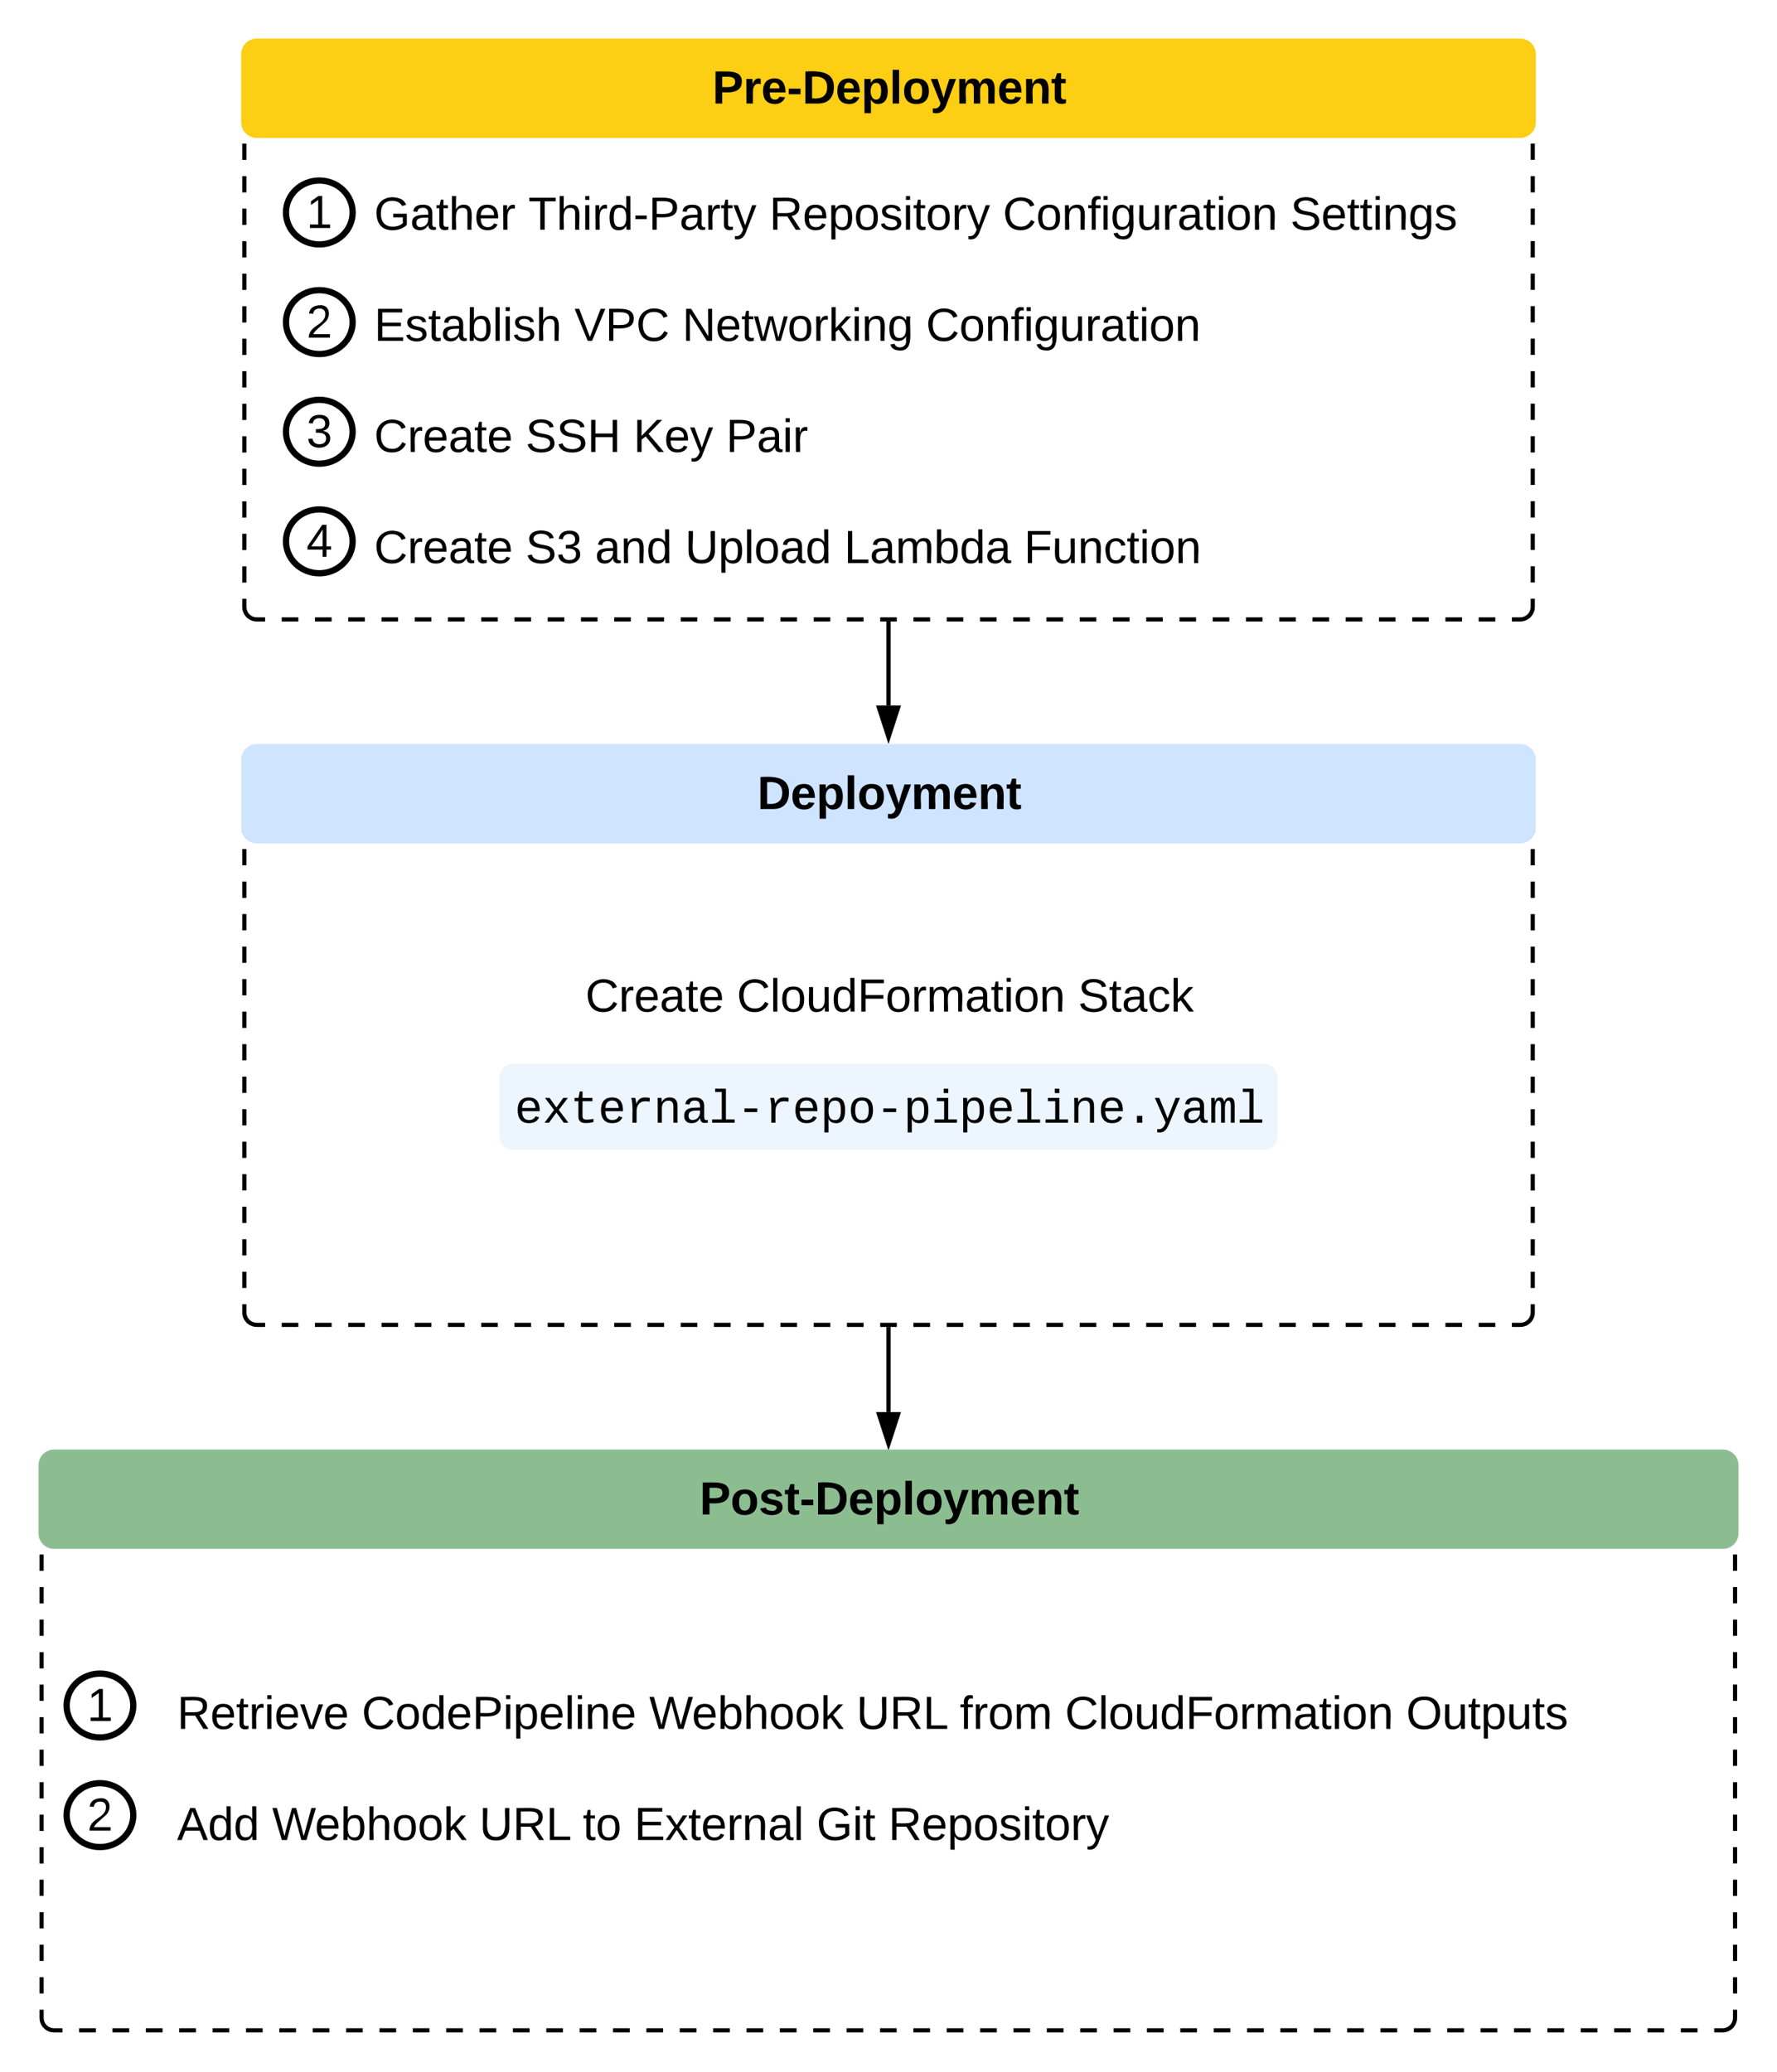 <svg xmlns="http://www.w3.org/2000/svg" xmlns:xlink="http://www.w3.org/1999/xlink" xmlns:lucid="lucid" width="853.33" height="994.67"><g transform="translate(-229.333 -70.667)" lucid:page-tab-id="n0DnsllIAq4K"><path d="M0 0h1760v1360H0z" fill="#fff"/><path d="M249.33 774a6 6 0 0 1 6-6h801.34a6 6 0 0 1 6 6v265.33a6 6 0 0 1-6 6H255.33a6 6 0 0 1-6-6z" fill-opacity="0"/><path d="M267.35 768h8.02m8 0h8.02m8 0h8.02m8 0h8.03m8 0h8.02m8.02 0h8m8 0h8.03m8 0h8.02m8.02 0h8m8.02 0h8m8.02 0h8m8.03 0h8m8.02 0h8.02m8 0h8m8.03 0h8m8.02 0h8.02m8 0h8.02m8 0h8.02m8 0h8.03m8 0h8.02m8.02 0h8m8 0h8.03m8 0h8.02m8.02 0h8m8.02 0h8m8.02 0h8m8.03 0h8m8.02 0h8.02m8 0h8m8.03 0h8m8.02 0h8.02m8 0h8.02m8 0h8.02m8 0h8.03m8 0h8.02m8.02 0h8m8 0h8.03m8 0h8.02m8.02 0h8m8.02 0h8m8.02 0h8m8.03 0h8m8.02 0h8.02m8 0h8m8.03 0h8m8.02 0h8.02m8 0h8.02m8 0h8.02m8 0h8.03m8 0h4.02l.93.07.92.22.87.35.8.5.7.6.62.72.5.8.35.88.22.9.07.95v3.9m0 7.8v7.8m0 7.8v7.82m0 7.8v7.8m0 7.8v7.8m0 7.82v7.8m0 7.8v7.8m0 7.8v7.82m0 7.8v7.8m0 7.8v7.8m0 7.82v7.8m0 7.8v7.8m0 7.8v7.82m0 7.8v7.8m0 7.8v7.8m0 7.82v7.8m0 7.8v7.8m0 7.8v3.9l-.08.95-.23.92-.36.86-.48.8-.6.72-.73.6-.8.5-.88.36-.9.22-.95.07h-4m-8.02 0h-8.02m-8 0h-8.02m-8 0h-8.02m-8 0h-8.03m-8 0h-8.02m-8.02 0h-8m-8 0h-8.03m-8 0h-8.02m-8.02 0h-8m-8.02 0h-8m-8.02 0h-8m-8.03 0h-8m-8.02 0h-8.02m-8 0h-8m-8.03 0h-8m-8.02 0h-8.02m-8 0h-8.02m-8 0h-8.02m-8 0h-8.03m-8 0h-8.02m-8.02 0h-8m-8 0h-8.03m-8 0h-8.02m-8.02 0h-8m-8.02 0h-8m-8.02 0h-8m-8.03 0h-8m-8.02 0h-8.02m-8 0h-8m-8.03 0h-8m-8.02 0h-8.02m-8 0h-8.02m-8 0h-8.02m-8 0h-8.03m-8 0h-8.02m-8.02 0h-8m-8 0h-8.03m-8 0h-8.02m-8.02 0h-8m-8.02 0h-8m-8.02 0h-8m-8.03 0h-8m-8.02 0h-8.02m-8 0h-8m-8.03 0h-8m-8.02 0h-8.02m-8 0h-8.02m-8 0h-8.02m-8 0h-8.03m-8 0h-4.02l-.94-.07-.92-.22-.87-.36-.8-.5-.7-.6-.62-.72-.5-.8-.35-.87-.22-.93-.07-.94v-3.9m0-7.8v-7.8m0-7.8v-7.8m0-7.82v-7.8m0-7.8V973m0-7.8v-7.8m0-7.8v-7.82m0-7.8v-7.8m0-7.8v-7.8m0-7.82v-7.8m0-7.8v-7.8m0-7.8v-7.8m0-7.82v-7.8m0-7.8v-7.8m0-7.8v-7.82m0-7.8v-7.8m0-7.8v-7.8m0-7.82V774l.08-.94.23-.9.36-.88.48-.8.6-.72.73-.6.8-.5.88-.37.92-.23.93-.07h4" stroke="#000" stroke-width="2" fill="none"/><path d="M469.33 587.33a6 6 0 0 1 6-6h361.34a6 6 0 0 1 6 6v29.34a6 6 0 0 1-6 6H475.33a6 6 0 0 1-6-6z" stroke="#000" stroke-opacity="0" stroke-width="3" fill="#edf5ff"/><path d="M346.67 435.33a6 6 0 0 1 6-6h606.66a6 6 0 0 1 6 6v265.34a6 6 0 0 1-6 6H352.67a6 6 0 0 1-6-6z" fill-opacity="0"/><path d="M364.64 429.33h7.98m8 0h7.97m7.97 0h7.98m8 0h7.97m7.98 0h7.98m7.98 0h8m7.97 0h7.98m8 0h7.98m7.98 0h7.98m8 0h7.97m8 0h7.97m7.98 0h8m7.97 0h7.98m7.98 0h8m7.97 0h7.98m7.98 0h8m7.98 0h7.98m7.98 0h8m7.97 0h8m7.97 0h8m7.97 0h7.98m7.98 0h8m7.97 0h7.98m7.98 0h8m7.97 0h7.98m7.98 0h8m7.97 0h7.98m8 0h7.97m8 0h7.97m7.98 0h8m7.97 0h7.97m7.98 0h8m7.97 0h7.98m7.98 0h8m7.97 0h7.98m7.98 0h8m7.98 0h7.98m7.98 0h4l.93.08.92.23.86.36.8.48.72.6.6.73.5.8.36.88.22.9.07.95v3.9m0 7.8v7.8m0 7.82v7.8m0 7.8v7.8m0 7.8v7.82m0 7.8v7.8m0 7.8v7.8m0 7.82v7.8m0 7.8v7.8m0 7.8v7.8m0 7.8v7.8m0 7.82v7.8m0 7.8v7.8m0 7.8v7.82m0 7.8v7.8m0 7.8v7.8m0 7.82v7.8m0 7.8v3.9l-.07.95-.22.92-.36.87-.5.8-.6.7-.72.62-.8.5-.87.35-.93.22-.94.07h-4m-7.97 0h-7.98m-8 0h-7.97m-7.97 0h-7.98m-8 0h-7.97m-7.98 0h-7.98m-8 0h-7.97m-7.98 0h-7.98m-8 0h-7.98m-7.98 0h-7.98m-8 0h-7.97m-8 0h-7.97m-7.98 0h-8m-7.97 0h-7.98m-7.98 0h-8m-7.97 0h-7.98m-7.98 0h-8m-7.98 0h-7.98m-7.98 0h-8m-7.97 0h-8m-7.97 0h-8m-7.97 0h-7.98m-7.98 0h-8m-7.97 0h-7.98m-7.98 0h-8m-7.97 0h-7.98m-7.98 0h-8m-7.97 0h-7.98m-8 0h-7.97m-8 0h-7.97m-7.98 0h-8m-7.97 0h-7.97m-7.98 0h-8m-7.97 0h-7.98m-7.98 0h-7.98m-8 0h-7.97m-7.98 0h-8m-7.98 0h-7.98m-7.98 0h-4l-.93-.08-.92-.23-.86-.36-.8-.48-.72-.6-.6-.73-.5-.8-.36-.88-.22-.9-.07-.95v-3.9m0-7.8v-7.8m0-7.82v-7.8m0-7.8v-7.8m0-7.8v-7.82m0-7.8v-7.8m0-7.8v-7.8m0-7.82v-7.8m0-7.8v-7.8m0-7.8v-7.8m0-7.8v-7.8m0-7.82v-7.8m0-7.8v-7.8m0-7.8v-7.82m0-7.8v-7.8m0-7.8v-7.8m0-7.82v-7.8m0-7.8v-3.9l.07-.94.22-.92.36-.87.5-.8.6-.7.72-.62.8-.5.87-.35.93-.22.94-.07h4" stroke="#000" stroke-width="2" fill="none"/><path d="M382 502a6 6 0 0 1 6-6h536a6 6 0 0 1 6 6v148a6 6 0 0 1-6 6H388a6 6 0 0 1-6-6z" stroke="#000" stroke-opacity="0" stroke-width="3" fill="#fff" fill-opacity="0"/><use xlink:href="#a" transform="matrix(1,0,0,1,387,501) translate(123.451 55.278)"/><use xlink:href="#b" transform="matrix(1,0,0,1,387,501) translate(196.167 55.278)"/><use xlink:href="#c" transform="matrix(1,0,0,1,387,501) translate(359.994 55.278)"/><use xlink:href="#d" transform="matrix(1,0,0,1,387,501) translate(269.5 81.944)"/><use xlink:href="#e" transform="matrix(1,0,0,1,387,501) translate(89.471 108.607)"/><path d="M346.67 96.67a6 6 0 0 1 6-6h606.66a6 6 0 0 1 6 6V362a6 6 0 0 1-6 6H352.67a6 6 0 0 1-6-6z" fill-opacity="0"/><path d="M364.64 90.67h7.98m8 0h7.97m7.97 0h7.98m8 0h7.97m7.98 0h7.98m7.98 0h8m7.97 0h7.98m8 0h7.98m7.98 0h7.98m8 0h7.97m8 0h7.97m7.98 0h8m7.97 0h7.98m7.98 0h8m7.97 0h7.98m7.98 0h8m7.98 0h7.98m7.98 0h8m7.97 0h8m7.97 0h8m7.97 0h7.98m7.98 0h8m7.97 0h7.98m7.98 0h8m7.97 0h7.98m7.98 0h8m7.97 0h7.98m8 0h7.97m8 0h7.97m7.98 0h8m7.97 0h7.97m7.98 0h8m7.97 0h7.98m7.98 0h8m7.97 0h7.98m7.98 0h8m7.98 0h7.98m7.98 0h4l.93.07.92.22.86.36.8.5.72.6.6.72.5.8.36.87.22.93.07.94v3.9m0 7.8v7.8m0 7.8v7.8m0 7.82v7.8m0 7.8v7.8m0 7.8v7.8m0 7.8v7.82m0 7.8v7.8m0 7.8v7.8m0 7.82v7.8m0 7.8v7.8m0 7.8v7.8m0 7.82v7.8m0 7.8v7.8m0 7.8v7.82m0 7.8v7.8m0 7.8v7.8m0 7.82v3.9l-.07.94-.22.9-.36.88-.5.8-.6.72-.72.6-.8.5-.87.37-.93.23-.94.07h-4m-7.97 0h-7.98m-8 0h-7.97m-7.97 0h-7.98m-8 0h-7.97m-7.98 0h-7.98m-8 0h-7.97m-7.98 0h-7.98m-8 0h-7.98m-7.98 0h-7.98m-8 0h-7.97m-8 0h-7.97m-7.98 0h-8m-7.97 0h-7.98m-7.98 0h-8m-7.97 0h-7.98m-7.98 0h-8m-7.98 0h-7.98m-7.98 0h-8m-7.97 0h-8m-7.97 0h-8m-7.97 0h-7.98m-7.98 0h-8m-7.97 0h-7.98m-7.98 0h-8m-7.97 0h-7.98m-7.98 0h-8m-7.97 0h-7.98m-8 0h-7.97m-8 0h-7.97m-7.98 0h-8m-7.97 0h-7.97m-7.98 0h-8m-7.97 0h-7.98m-7.98 0h-7.98m-8 0h-7.97m-7.98 0h-8m-7.98 0h-7.98m-7.98 0h-4l-.93-.07-.92-.22-.86-.35-.8-.5-.72-.6-.6-.72-.5-.8-.36-.88-.22-.9-.07-.95v-3.9m0-7.8v-7.8m0-7.8v-7.82m0-7.8v-7.8m0-7.8v-7.8m0-7.82v-7.8m0-7.8v-7.8m0-7.8v-7.82m0-7.8v-7.8m0-7.8v-7.8m0-7.82v-7.8m0-7.8v-7.8m0-7.8v-7.82m0-7.8v-7.8m0-7.8v-7.8m0-7.82v-7.8m0-7.8v-7.8m0-7.8v-3.9l.07-.95.22-.92.36-.86.5-.8.6-.72.72-.6.8-.5.87-.36.93-.22.94-.07h4" stroke="#000" stroke-width="2" fill="none"/><path d="M404 158.33a6 6 0 0 1 6-6h536a6 6 0 0 1 6 6V343a6 6 0 0 1-6 6H410a6 6 0 0 1-6-6z" stroke="#000" stroke-opacity="0" stroke-width="3" fill="#fff" fill-opacity="0"/><use xlink:href="#f" transform="matrix(1,0,0,1,409,157.333) translate(0 23.622)"/><use xlink:href="#g" transform="matrix(1,0,0,1,409,157.333) translate(74.012 23.622)"/><use xlink:href="#h" transform="matrix(1,0,0,1,409,157.333) translate(189.753 23.622)"/><use xlink:href="#i" transform="matrix(1,0,0,1,409,157.333) translate(301.914 23.622)"/><use xlink:href="#j" transform="matrix(1,0,0,1,409,157.333) translate(439.938 23.622)"/><use xlink:href="#k" transform="matrix(1,0,0,1,409,157.333) translate(0 50.288)"/><use xlink:href="#l" transform="matrix(1,0,0,1,409,157.333) translate(0 76.955)"/><use xlink:href="#m" transform="matrix(1,0,0,1,409,157.333) translate(96.173 76.955)"/><use xlink:href="#n" transform="matrix(1,0,0,1,409,157.333) translate(147.963 76.955)"/><use xlink:href="#o" transform="matrix(1,0,0,1,409,157.333) translate(265 76.955)"/><use xlink:href="#k" transform="matrix(1,0,0,1,409,157.333) translate(0 103.622)"/><use xlink:href="#a" transform="matrix(1,0,0,1,409,157.333) translate(0 130.288)"/><use xlink:href="#p" transform="matrix(1,0,0,1,409,157.333) translate(72.716 130.288)"/><use xlink:href="#q" transform="matrix(1,0,0,1,409,157.333) translate(124.506 130.288)"/><use xlink:href="#r" transform="matrix(1,0,0,1,409,157.333) translate(168.951 130.288)"/><use xlink:href="#k" transform="matrix(1,0,0,1,409,157.333) translate(0 156.955)"/><use xlink:href="#a" transform="matrix(1,0,0,1,409,157.333) translate(0 183.622)"/><use xlink:href="#s" transform="matrix(1,0,0,1,409,157.333) translate(72.716 183.622)"/><use xlink:href="#t" transform="matrix(1,0,0,1,409,157.333) translate(106.049 183.622)"/><use xlink:href="#u" transform="matrix(1,0,0,1,409,157.333) translate(149.259 183.622)"/><use xlink:href="#v" transform="matrix(1,0,0,1,409,157.333) translate(225.679 183.622)"/><use xlink:href="#w" transform="matrix(1,0,0,1,409,157.333) translate(312.037 183.622)"/><path d="M346.67 96.67a6 6 0 0 1 6-6h606.66a6 6 0 0 1 6 6v32.7a6 6 0 0 1-6 6H352.67a6 6 0 0 1-6-6z" stroke="#fcce14" stroke-width="3" fill="#fcce14"/><path d="M488.94 96.02h334.12v34H488.94z" fill="#fff" fill-opacity="0"/><use xlink:href="#x" transform="matrix(1,0,0,1,493.938,101.022) translate(77.5 19.34)"/><path d="M398.67 172.67c0 8.47-7.17 15.33-16 15.33-8.84 0-16-6.87-16-15.33 0-8.47 7.16-15.34 16-15.34 8.83 0 16 6.87 16 15.34z" stroke="#000" stroke-width="3" fill="#fff"/><use xlink:href="#y" transform="matrix(1,0,0,1,371.667,162.333) translate(4.827 17.778)"/><path d="M398.67 225.3c0 8.46-7.17 15.32-16 15.32-8.84 0-16-6.86-16-15.33 0-8.48 7.16-15.34 16-15.34 8.83 0 16 6.86 16 15.33z" stroke="#000" stroke-width="3" fill="#fff"/><g><use xlink:href="#z" transform="matrix(1,0,0,1,371.667,214.956) translate(4.827 17.778)"/></g><path d="M398.67 277.9c0 8.48-7.17 15.35-16 15.35-8.84 0-16-6.87-16-15.34 0-8.46 7.16-15.32 16-15.32 8.83 0 16 6.86 16 15.33z" stroke="#000" stroke-width="3" fill="#fff"/><g><use xlink:href="#A" transform="matrix(1,0,0,1,371.667,267.578) translate(4.827 17.778)"/></g><path d="M398.67 330.53c0 8.47-7.17 15.34-16 15.34-8.84 0-16-6.87-16-15.34 0-8.46 7.16-15.33 16-15.33 8.83 0 16 6.87 16 15.33z" stroke="#000" stroke-width="3" fill="#fff"/><g><use xlink:href="#B" transform="matrix(1,0,0,1,371.667,320.2) translate(4.827 17.778)"/></g><path d="M656 370v39.32" stroke="#000" stroke-width="2" fill="none"/><path d="M657 370.03h-2V369h2z" stroke="#000" stroke-width=".05"/><path d="M656 424.6l-4.63-14.27h9.26z" stroke="#000" stroke-width="2"/><path d="M346.67 435.33a6 6 0 0 1 6-6h606.66a6 6 0 0 1 6 6v32.7a6 6 0 0 1-6 6H352.67a6 6 0 0 1-6-6z" stroke="#cfe4ff" stroke-width="3" fill="#cfe4ff"/><path d="M488.94 434.7h334.12v34H488.94z" fill="#fff" fill-opacity="0"/><g><use xlink:href="#C" transform="matrix(1,0,0,1,493.938,439.689) translate(99.074 19.34)"/></g><path d="M656 708.67v39.83" stroke="#000" stroke-width="2" fill="none"/><path d="M657 708.7h-2v-1.03h2z" stroke="#000" stroke-width=".05"/><path d="M656 763.76l-4.63-14.26h9.26z" stroke="#000" stroke-width="2"/><path d="M249.33 774a6 6 0 0 1 6-6h801.34a6 6 0 0 1 6 6v32.7a6 6 0 0 1-6 6H255.33a6 6 0 0 1-6-6z" stroke="#8cbd91" stroke-width="3" fill="#8cbd91"/><path d="M488.94 773.36h334.12v34H488.94z" fill="#fff" fill-opacity="0"/><g><use xlink:href="#D" transform="matrix(1,0,0,1,493.938,778.355) translate(71.389 19.34)"/></g><path d="M309.33 851.02a6 6 0 0 1 6-6h713.34a6 6 0 0 1 6 6v148a6 6 0 0 1-6 6H315.33a6 6 0 0 1-6-6z" stroke="#000" stroke-opacity="0" stroke-width="3" fill="#fff" fill-opacity="0"/><g><use xlink:href="#E" transform="matrix(1,0,0,1,314.333,850.022) translate(0 50.59)"/><use xlink:href="#F" transform="matrix(1,0,0,1,314.333,850.022) translate(88.704 50.59)"/><use xlink:href="#G" transform="matrix(1,0,0,1,314.333,850.022) translate(226.728 50.59)"/><use xlink:href="#H" transform="matrix(1,0,0,1,314.333,850.022) translate(326.235 50.59)"/><use xlink:href="#I" transform="matrix(1,0,0,1,314.333,850.022) translate(375.926 50.59)"/><use xlink:href="#b" transform="matrix(1,0,0,1,314.333,850.022) translate(426.42 50.59)"/><use xlink:href="#J" transform="matrix(1,0,0,1,314.333,850.022) translate(590.247 50.59)"/><use xlink:href="#k" transform="matrix(1,0,0,1,314.333,850.022) translate(0 77.257)"/><use xlink:href="#K" transform="matrix(1,0,0,1,314.333,850.022) translate(0 103.924)"/><use xlink:href="#G" transform="matrix(1,0,0,1,314.333,850.022) translate(45.679 103.924)"/><use xlink:href="#H" transform="matrix(1,0,0,1,314.333,850.022) translate(145.185 103.924)"/><use xlink:href="#L" transform="matrix(1,0,0,1,314.333,850.022) translate(194.877 103.924)"/><use xlink:href="#M" transform="matrix(1,0,0,1,314.333,850.022) translate(219.568 103.924)"/><use xlink:href="#N" transform="matrix(1,0,0,1,314.333,850.022) translate(307.099 103.924)"/><use xlink:href="#O" transform="matrix(1,0,0,1,314.333,850.022) translate(341.605 103.924)"/></g><path d="M293.33 889.38c0 8.47-7.16 15.33-16 15.33-8.83 0-16-6.85-16-15.32s7.17-15.34 16-15.34c8.84 0 16 6.87 16 15.34z" stroke="#000" stroke-width="3" fill="#fff"/><g><use xlink:href="#y" transform="matrix(1,0,0,1,266.333,879.044) translate(4.827 17.778)"/></g><path d="M293.33 942c0 8.47-7.16 15.33-16 15.33-8.83 0-16-6.86-16-15.33 0-8.47 7.17-15.33 16-15.33 8.84 0 16 6.86 16 15.33z" stroke="#000" stroke-width="3" fill="#fff"/><g><use xlink:href="#z" transform="matrix(1,0,0,1,266.333,931.667) translate(4.827 17.778)"/></g><defs><path d="M212-179c-10-28-35-45-73-45-59 0-87 40-87 99 0 60 29 101 89 101 43 0 62-24 78-52l27 14C228-24 195 4 139 4 59 4 22-46 18-125c-6-104 99-153 187-111 19 9 31 26 39 46" id="P"/><path d="M114-163C36-179 61-72 57 0H25l-1-190h30c1 12-1 29 2 39 6-27 23-49 58-41v29" id="Q"/><path d="M100-194c63 0 86 42 84 106H49c0 40 14 67 53 68 26 1 43-12 49-29l28 8c-11 28-37 45-77 45C44 4 14-33 15-96c1-61 26-98 85-98zm52 81c6-60-76-77-97-28-3 7-6 17-6 28h103" id="R"/><path d="M141-36C126-15 110 5 73 4 37 3 15-17 15-53c-1-64 63-63 125-63 3-35-9-54-41-54-24 1-41 7-42 31l-33-3c5-37 33-52 76-52 45 0 72 20 72 64v82c-1 20 7 32 28 27v20c-31 9-61-2-59-35zM48-53c0 20 12 33 32 33 41-3 63-29 60-74-43 2-92-5-92 41" id="S"/><path d="M59-47c-2 24 18 29 38 22v24C64 9 27 4 27-40v-127H5v-23h24l9-43h21v43h35v23H59v120" id="T"/><g id="a"><use transform="matrix(0.062,0,0,0.062,0,0)" xlink:href="#P"/><use transform="matrix(0.062,0,0,0.062,15.988,0)" xlink:href="#Q"/><use transform="matrix(0.062,0,0,0.062,23.333,0)" xlink:href="#R"/><use transform="matrix(0.062,0,0,0.062,35.679,0)" xlink:href="#S"/><use transform="matrix(0.062,0,0,0.062,48.025,0)" xlink:href="#T"/><use transform="matrix(0.062,0,0,0.062,54.198,0)" xlink:href="#R"/></g><path d="M24 0v-261h32V0H24" id="U"/><path d="M100-194c62-1 85 37 85 99 1 63-27 99-86 99S16-35 15-95c0-66 28-99 85-99zM99-20c44 1 53-31 53-75 0-43-8-75-51-75s-53 32-53 75 10 74 51 75" id="V"/><path d="M84 4C-5 8 30-112 23-190h32v120c0 31 7 50 39 49 72-2 45-101 50-169h31l1 190h-30c-1-10 1-25-2-33-11 22-28 36-60 37" id="W"/><path d="M85-194c31 0 48 13 60 33l-1-100h32l1 261h-30c-2-10 0-23-3-31C134-8 116 4 85 4 32 4 16-35 15-94c0-66 23-100 70-100zm9 24c-40 0-46 34-46 75 0 40 6 74 45 74 42 0 51-32 51-76 0-42-9-74-50-73" id="X"/><path d="M63-220v92h138v28H63V0H30v-248h175v28H63" id="Y"/><path d="M210-169c-67 3-38 105-44 169h-31v-121c0-29-5-50-35-48C34-165 62-65 56 0H25l-1-190h30c1 10-1 24 2 32 10-44 99-50 107 0 11-21 27-35 58-36 85-2 47 119 55 194h-31v-121c0-29-5-49-35-48" id="Z"/><path d="M24-231v-30h32v30H24zM24 0v-190h32V0H24" id="aa"/><path d="M117-194c89-4 53 116 60 194h-32v-121c0-31-8-49-39-48C34-167 62-67 57 0H25l-1-190h30c1 10-1 24 2 32 11-22 29-35 61-36" id="ab"/><g id="b"><use transform="matrix(0.062,0,0,0.062,0,0)" xlink:href="#P"/><use transform="matrix(0.062,0,0,0.062,15.988,0)" xlink:href="#U"/><use transform="matrix(0.062,0,0,0.062,20.864,0)" xlink:href="#V"/><use transform="matrix(0.062,0,0,0.062,33.21,0)" xlink:href="#W"/><use transform="matrix(0.062,0,0,0.062,45.556,0)" xlink:href="#X"/><use transform="matrix(0.062,0,0,0.062,57.901,0)" xlink:href="#Y"/><use transform="matrix(0.062,0,0,0.062,71.42,0)" xlink:href="#V"/><use transform="matrix(0.062,0,0,0.062,83.765,0)" xlink:href="#Q"/><use transform="matrix(0.062,0,0,0.062,91.111,0)" xlink:href="#Z"/><use transform="matrix(0.062,0,0,0.062,109.568,0)" xlink:href="#S"/><use transform="matrix(0.062,0,0,0.062,121.914,0)" xlink:href="#T"/><use transform="matrix(0.062,0,0,0.062,128.086,0)" xlink:href="#aa"/><use transform="matrix(0.062,0,0,0.062,132.963,0)" xlink:href="#V"/><use transform="matrix(0.062,0,0,0.062,145.309,0)" xlink:href="#ab"/></g><path d="M185-189c-5-48-123-54-124 2 14 75 158 14 163 119 3 78-121 87-175 55-17-10-28-26-33-46l33-7c5 56 141 63 141-1 0-78-155-14-162-118-5-82 145-84 179-34 5 7 8 16 11 25" id="ac"/><path d="M96-169c-40 0-48 33-48 73s9 75 48 75c24 0 41-14 43-38l32 2c-6 37-31 61-74 61-59 0-76-41-82-99-10-93 101-131 147-64 4 7 5 14 7 22l-32 3c-4-21-16-35-41-35" id="ad"/><path d="M143 0L79-87 56-68V0H24v-261h32v163l83-92h37l-77 82L181 0h-38" id="ae"/><g id="c"><use transform="matrix(0.062,0,0,0.062,0,0)" xlink:href="#ac"/><use transform="matrix(0.062,0,0,0.062,14.815,0)" xlink:href="#T"/><use transform="matrix(0.062,0,0,0.062,20.988,0)" xlink:href="#S"/><use transform="matrix(0.062,0,0,0.062,33.333,0)" xlink:href="#ad"/><use transform="matrix(0.062,0,0,0.062,44.444,0)" xlink:href="#ae"/></g><path d="M617-1102c355 0 481 238 477 599H322c5 222 84 388 301 388 144 0 244-59 284-166l158 45C1002-72 854 20 623 20c-342 0-490-220-490-568 0-346 151-554 484-554zm291 461c-18-192-90-328-289-328-194 0-287 128-295 328h584" id="af"/><path d="M932 0L611-444 288 0H94l415-556-397-526h199l300 421 298-421h201L713-558 1133 0H932" id="ag"/><path d="M682 16c-209 0-323-80-324-285v-671H190v-142h170l58-282h120v282h432v142H538v652c2 114 60 155 182 155 106 0 209-16 297-34v137C921-4 806 16 682 16" id="ah"/><path d="M839-1102c70 0 148 7 206 17v167c-112-18-268-36-363 15-129 69-208 203-208 395V0H294c-10-367 32-789-52-1082h171c21 75 41 161 48 250h5c67-152 152-270 373-270" id="ai"/><path d="M706-1102c241 0 344 136 343 381V0H868v-695c1-168-57-273-220-268-190 6-283 138-283 336V0H185c-3-360 6-732-6-1082h170c4 54 7 126 8 185h3c63-121 164-204 346-205" id="aj"/><path d="M1000-272c3 95 12 159 101 161 21 0 41-3 59-7V-6c-44 10-86 16-139 16-141 2-191-84-197-217h-6C748-76 648 20 446 20c-207 0-318-120-318-322 0-266 194-348 454-354l236-4c12-191-40-305-222-305-140 0-220 47-232 172l-188-17c33-204 181-292 423-292 255 0 401 118 401 364v466zm-683-27c0 109 63 184 175 182 166-3 259-96 306-217 24-65 20-120 20-200-232 7-501-28-501 235" id="ak"/><path d="M736-142h380V0H134v-142h422v-1200H267v-142h469v1342" id="al"/><path d="M334-464v-160h560v160H334" id="am"/><path d="M698-1104c312 3 392 244 392 558 0 315-82 566-392 566-169 0-277-65-331-184h-5c8 188 2 394 4 589H185V-858c0-76-1-156-6-224h175c6 52 9 120 10 178h4c58-122 150-202 330-200zm-49 991c225 0 255-203 255-433 0-225-32-419-253-419-236 0-285 192-285 441 0 237 53 411 283 411" id="an"/><path d="M615-1102c343 0 484 203 482 560-1 347-147 562-488 562-336 0-475-219-479-562-4-349 156-560 485-560zm-8 989c240 0 301-180 301-429 0-245-55-427-290-427-236 0-299 181-299 427 0 243 61 429 288 429" id="ao"/><path d="M745-142h380V0H143v-142h422v-798H246v-142h499v940zM545-1292v-192h200v192H545" id="ap"/><path d="M496 0v-299h235V0H496" id="aq"/><path d="M168 279c222 39 310-114 368-290L66-1082h192c120 299 249 590 362 896 115-301 235-597 351-896h190L705 0c-65 164-130 320-275 396-67 36-177 35-262 18V279" id="ar"/><path d="M904-1102c199 0 220 177 220 381V0H956v-686c-3-114 0-215-60-264-70-33-125-4-158 71-26 56-39 140-39 252V0H531v-686c-3-114-1-215-61-264-78-41-136 24-157 84-24 69-39 159-39 259V0H105c-3-360 6-732-6-1082h149c6 50 3 123 8 175 36-100 83-195 216-195 135 0 166 79 196 196 42-105 93-196 236-196" id="as"/><g id="e"><use transform="matrix(0.011,0,0,0.011,0,0)" xlink:href="#af"/><use transform="matrix(0.011,0,0,0.011,13.336,0)" xlink:href="#ag"/><use transform="matrix(0.011,0,0,0.011,26.671,0)" xlink:href="#ah"/><use transform="matrix(0.011,0,0,0.011,40.007,0)" xlink:href="#af"/><use transform="matrix(0.011,0,0,0.011,53.342,0)" xlink:href="#ai"/><use transform="matrix(0.011,0,0,0.011,66.678,0)" xlink:href="#aj"/><use transform="matrix(0.011,0,0,0.011,80.013,0)" xlink:href="#ak"/><use transform="matrix(0.011,0,0,0.011,93.349,0)" xlink:href="#al"/><use transform="matrix(0.011,0,0,0.011,106.684,0)" xlink:href="#am"/><use transform="matrix(0.011,0,0,0.011,120.02,0)" xlink:href="#ai"/><use transform="matrix(0.011,0,0,0.011,133.355,0)" xlink:href="#af"/><use transform="matrix(0.011,0,0,0.011,146.691,0)" xlink:href="#an"/><use transform="matrix(0.011,0,0,0.011,160.026,0)" xlink:href="#ao"/><use transform="matrix(0.011,0,0,0.011,173.362,0)" xlink:href="#am"/><use transform="matrix(0.011,0,0,0.011,186.697,0)" xlink:href="#an"/><use transform="matrix(0.011,0,0,0.011,200.033,0)" xlink:href="#ap"/><use transform="matrix(0.011,0,0,0.011,213.368,0)" xlink:href="#an"/><use transform="matrix(0.011,0,0,0.011,226.704,0)" xlink:href="#af"/><use transform="matrix(0.011,0,0,0.011,240.039,0)" xlink:href="#al"/><use transform="matrix(0.011,0,0,0.011,253.375,0)" xlink:href="#ap"/><use transform="matrix(0.011,0,0,0.011,266.71,0)" xlink:href="#aj"/><use transform="matrix(0.011,0,0,0.011,280.046,0)" xlink:href="#af"/><use transform="matrix(0.011,0,0,0.011,293.381,0)" xlink:href="#aq"/><use transform="matrix(0.011,0,0,0.011,306.717,0)" xlink:href="#ar"/><use transform="matrix(0.011,0,0,0.011,320.052,0)" xlink:href="#ak"/><use transform="matrix(0.011,0,0,0.011,333.388,0)" xlink:href="#as"/><use transform="matrix(0.011,0,0,0.011,346.723,0)" xlink:href="#al"/></g><path d="M143 4C61 4 22-44 18-125c-5-107 100-154 193-111 17 8 29 25 37 43l-32 9c-13-25-37-40-76-40-61 0-88 39-88 99 0 61 29 100 91 101 35 0 62-11 79-27v-45h-74v-28h105v86C228-13 192 4 143 4" id="at"/><path d="M106-169C34-169 62-67 57 0H25v-261h32l-1 103c12-21 28-36 61-36 89 0 53 116 60 194h-32v-121c2-32-8-49-39-48" id="au"/><g id="f"><use transform="matrix(0.062,0,0,0.062,0,0)" xlink:href="#at"/><use transform="matrix(0.062,0,0,0.062,17.284,0)" xlink:href="#S"/><use transform="matrix(0.062,0,0,0.062,29.63,0)" xlink:href="#T"/><use transform="matrix(0.062,0,0,0.062,35.802,0)" xlink:href="#au"/><use transform="matrix(0.062,0,0,0.062,48.148,0)" xlink:href="#R"/><use transform="matrix(0.062,0,0,0.062,60.494,0)" xlink:href="#Q"/></g><path d="M127-220V0H93v-220H8v-28h204v28h-85" id="av"/><path d="M16-82v-28h88v28H16" id="aw"/><path d="M30-248c87 1 191-15 191 75 0 78-77 80-158 76V0H30v-248zm33 125c57 0 124 11 124-50 0-59-68-47-124-48v98" id="ax"/><path d="M179-190L93 31C79 59 56 82 12 73V49c39 6 53-20 64-50L1-190h34L92-34l54-156h33" id="ay"/><g id="g"><use transform="matrix(0.062,0,0,0.062,0,0)" xlink:href="#av"/><use transform="matrix(0.062,0,0,0.062,13.519,0)" xlink:href="#au"/><use transform="matrix(0.062,0,0,0.062,25.864,0)" xlink:href="#aa"/><use transform="matrix(0.062,0,0,0.062,30.741,0)" xlink:href="#Q"/><use transform="matrix(0.062,0,0,0.062,38.086,0)" xlink:href="#X"/><use transform="matrix(0.062,0,0,0.062,50.432,0)" xlink:href="#aw"/><use transform="matrix(0.062,0,0,0.062,57.778,0)" xlink:href="#ax"/><use transform="matrix(0.062,0,0,0.062,72.593,0)" xlink:href="#S"/><use transform="matrix(0.062,0,0,0.062,84.938,0)" xlink:href="#Q"/><use transform="matrix(0.062,0,0,0.062,92.284,0)" xlink:href="#T"/><use transform="matrix(0.062,0,0,0.062,98.457,0)" xlink:href="#ay"/></g><path d="M233-177c-1 41-23 64-60 70L243 0h-38l-65-103H63V0H30v-248c88 3 205-21 203 71zM63-129c60-2 137 13 137-47 0-61-80-42-137-45v92" id="az"/><path d="M115-194c55 1 70 41 70 98S169 2 115 4C84 4 66-9 55-30l1 105H24l-1-265h31l2 30c10-21 28-34 59-34zm-8 174c40 0 45-34 45-75s-6-73-45-74c-42 0-51 32-51 76 0 43 10 73 51 73" id="aA"/><path d="M135-143c-3-34-86-38-87 0 15 53 115 12 119 90S17 21 10-45l28-5c4 36 97 45 98 0-10-56-113-15-118-90-4-57 82-63 122-42 12 7 21 19 24 35" id="aB"/><g id="h"><use transform="matrix(0.062,0,0,0.062,0,0)" xlink:href="#az"/><use transform="matrix(0.062,0,0,0.062,15.988,0)" xlink:href="#R"/><use transform="matrix(0.062,0,0,0.062,28.333,0)" xlink:href="#aA"/><use transform="matrix(0.062,0,0,0.062,40.679,0)" xlink:href="#V"/><use transform="matrix(0.062,0,0,0.062,53.025,0)" xlink:href="#aB"/><use transform="matrix(0.062,0,0,0.062,64.136,0)" xlink:href="#aa"/><use transform="matrix(0.062,0,0,0.062,69.012,0)" xlink:href="#T"/><use transform="matrix(0.062,0,0,0.062,75.185,0)" xlink:href="#V"/><use transform="matrix(0.062,0,0,0.062,87.531,0)" xlink:href="#Q"/><use transform="matrix(0.062,0,0,0.062,94.877,0)" xlink:href="#ay"/></g><path d="M101-234c-31-9-42 10-38 44h38v23H63V0H32v-167H5v-23h27c-7-52 17-82 69-68v24" id="aC"/><path d="M177-190C167-65 218 103 67 71c-23-6-38-20-44-43l32-5c15 47 100 32 89-28v-30C133-14 115 1 83 1 29 1 15-40 15-95c0-56 16-97 71-98 29-1 48 16 59 35 1-10 0-23 2-32h30zM94-22c36 0 50-32 50-73 0-42-14-75-50-75-39 0-46 34-46 75s6 73 46 73" id="aD"/><g id="i"><use transform="matrix(0.062,0,0,0.062,0,0)" xlink:href="#P"/><use transform="matrix(0.062,0,0,0.062,15.988,0)" xlink:href="#V"/><use transform="matrix(0.062,0,0,0.062,28.333,0)" xlink:href="#ab"/><use transform="matrix(0.062,0,0,0.062,40.679,0)" xlink:href="#aC"/><use transform="matrix(0.062,0,0,0.062,46.852,0)" xlink:href="#aa"/><use transform="matrix(0.062,0,0,0.062,51.728,0)" xlink:href="#aD"/><use transform="matrix(0.062,0,0,0.062,64.074,0)" xlink:href="#W"/><use transform="matrix(0.062,0,0,0.062,76.42,0)" xlink:href="#Q"/><use transform="matrix(0.062,0,0,0.062,83.765,0)" xlink:href="#S"/><use transform="matrix(0.062,0,0,0.062,96.111,0)" xlink:href="#T"/><use transform="matrix(0.062,0,0,0.062,102.284,0)" xlink:href="#aa"/><use transform="matrix(0.062,0,0,0.062,107.16,0)" xlink:href="#V"/><use transform="matrix(0.062,0,0,0.062,119.506,0)" xlink:href="#ab"/></g><g id="j"><use transform="matrix(0.062,0,0,0.062,0,0)" xlink:href="#ac"/><use transform="matrix(0.062,0,0,0.062,14.815,0)" xlink:href="#R"/><use transform="matrix(0.062,0,0,0.062,27.16,0)" xlink:href="#T"/><use transform="matrix(0.062,0,0,0.062,33.333,0)" xlink:href="#T"/><use transform="matrix(0.062,0,0,0.062,39.506,0)" xlink:href="#aa"/><use transform="matrix(0.062,0,0,0.062,44.383,0)" xlink:href="#ab"/><use transform="matrix(0.062,0,0,0.062,56.728,0)" xlink:href="#aD"/><use transform="matrix(0.062,0,0,0.062,69.074,0)" xlink:href="#aB"/></g><path d="M30 0v-248h187v28H63v79h144v27H63v87h162V0H30" id="aE"/><path d="M115-194c53 0 69 39 70 98 0 66-23 100-70 100C84 3 66-7 56-30L54 0H23l1-261h32v101c10-23 28-34 59-34zm-8 174c40 0 45-34 45-75 0-40-5-75-45-74-42 0-51 32-51 76 0 43 10 73 51 73" id="aF"/><g id="l"><use transform="matrix(0.062,0,0,0.062,0,0)" xlink:href="#aE"/><use transform="matrix(0.062,0,0,0.062,14.815,0)" xlink:href="#aB"/><use transform="matrix(0.062,0,0,0.062,25.926,0)" xlink:href="#T"/><use transform="matrix(0.062,0,0,0.062,32.099,0)" xlink:href="#S"/><use transform="matrix(0.062,0,0,0.062,44.444,0)" xlink:href="#aF"/><use transform="matrix(0.062,0,0,0.062,56.79,0)" xlink:href="#U"/><use transform="matrix(0.062,0,0,0.062,61.667,0)" xlink:href="#aa"/><use transform="matrix(0.062,0,0,0.062,66.543,0)" xlink:href="#aB"/><use transform="matrix(0.062,0,0,0.062,77.654,0)" xlink:href="#au"/></g><path d="M137 0h-34L2-248h35l83 218 83-218h36" id="aG"/><g id="m"><use transform="matrix(0.062,0,0,0.062,0,0)" xlink:href="#aG"/><use transform="matrix(0.062,0,0,0.062,14.815,0)" xlink:href="#ax"/><use transform="matrix(0.062,0,0,0.062,29.63,0)" xlink:href="#P"/></g><path d="M190 0L58-211 59 0H30v-248h39L202-35l-2-213h31V0h-41" id="aH"/><path d="M206 0h-36l-40-164L89 0H53L-1-190h32L70-26l43-164h34l41 164 42-164h31" id="aI"/><g id="n"><use transform="matrix(0.062,0,0,0.062,0,0)" xlink:href="#aH"/><use transform="matrix(0.062,0,0,0.062,15.988,0)" xlink:href="#R"/><use transform="matrix(0.062,0,0,0.062,28.333,0)" xlink:href="#T"/><use transform="matrix(0.062,0,0,0.062,34.506,0)" xlink:href="#aI"/><use transform="matrix(0.062,0,0,0.062,50.494,0)" xlink:href="#V"/><use transform="matrix(0.062,0,0,0.062,62.84,0)" xlink:href="#Q"/><use transform="matrix(0.062,0,0,0.062,70.185,0)" xlink:href="#ae"/><use transform="matrix(0.062,0,0,0.062,81.296,0)" xlink:href="#aa"/><use transform="matrix(0.062,0,0,0.062,86.173,0)" xlink:href="#ab"/><use transform="matrix(0.062,0,0,0.062,98.519,0)" xlink:href="#aD"/></g><g id="o"><use transform="matrix(0.062,0,0,0.062,0,0)" xlink:href="#P"/><use transform="matrix(0.062,0,0,0.062,15.988,0)" xlink:href="#V"/><use transform="matrix(0.062,0,0,0.062,28.333,0)" xlink:href="#ab"/><use transform="matrix(0.062,0,0,0.062,40.679,0)" xlink:href="#aC"/><use transform="matrix(0.062,0,0,0.062,46.852,0)" xlink:href="#aa"/><use transform="matrix(0.062,0,0,0.062,51.728,0)" xlink:href="#aD"/><use transform="matrix(0.062,0,0,0.062,64.074,0)" xlink:href="#W"/><use transform="matrix(0.062,0,0,0.062,76.42,0)" xlink:href="#Q"/><use transform="matrix(0.062,0,0,0.062,83.765,0)" xlink:href="#S"/><use transform="matrix(0.062,0,0,0.062,96.111,0)" xlink:href="#T"/><use transform="matrix(0.062,0,0,0.062,102.284,0)" xlink:href="#aa"/><use transform="matrix(0.062,0,0,0.062,107.16,0)" xlink:href="#V"/><use transform="matrix(0.062,0,0,0.062,119.506,0)" xlink:href="#ab"/></g><path d="M197 0v-115H63V0H30v-248h33v105h134v-105h34V0h-34" id="aJ"/><g id="p"><use transform="matrix(0.062,0,0,0.062,0,0)" xlink:href="#ac"/><use transform="matrix(0.062,0,0,0.062,14.815,0)" xlink:href="#ac"/><use transform="matrix(0.062,0,0,0.062,29.63,0)" xlink:href="#aJ"/></g><path d="M194 0L95-120 63-95V0H30v-248h33v124l119-124h40L117-140 236 0h-42" id="aK"/><g id="q"><use transform="matrix(0.062,0,0,0.062,0,0)" xlink:href="#aK"/><use transform="matrix(0.062,0,0,0.062,14.815,0)" xlink:href="#R"/><use transform="matrix(0.062,0,0,0.062,27.16,0)" xlink:href="#ay"/></g><g id="r"><use transform="matrix(0.062,0,0,0.062,0,0)" xlink:href="#ax"/><use transform="matrix(0.062,0,0,0.062,14.815,0)" xlink:href="#S"/><use transform="matrix(0.062,0,0,0.062,27.16,0)" xlink:href="#aa"/><use transform="matrix(0.062,0,0,0.062,32.037,0)" xlink:href="#Q"/></g><path d="M126-127c33 6 58 20 58 59 0 88-139 92-164 29-3-8-5-16-6-25l32-3c6 27 21 44 54 44 32 0 52-15 52-46 0-38-36-46-79-43v-28c39 1 72-4 72-42 0-27-17-43-46-43-28 0-47 15-49 41l-32-3c6-42 35-63 81-64 48-1 79 21 79 65 0 36-21 52-52 59" id="aL"/><g id="s"><use transform="matrix(0.062,0,0,0.062,0,0)" xlink:href="#ac"/><use transform="matrix(0.062,0,0,0.062,14.815,0)" xlink:href="#aL"/></g><g id="t"><use transform="matrix(0.062,0,0,0.062,0,0)" xlink:href="#S"/><use transform="matrix(0.062,0,0,0.062,12.346,0)" xlink:href="#ab"/><use transform="matrix(0.062,0,0,0.062,24.691,0)" xlink:href="#X"/></g><path d="M232-93c-1 65-40 97-104 97C67 4 28-28 28-90v-158h33c8 89-33 224 67 224 102 0 64-133 71-224h33v155" id="aM"/><g id="u"><use transform="matrix(0.062,0,0,0.062,0,0)" xlink:href="#aM"/><use transform="matrix(0.062,0,0,0.062,15.988,0)" xlink:href="#aA"/><use transform="matrix(0.062,0,0,0.062,28.333,0)" xlink:href="#U"/><use transform="matrix(0.062,0,0,0.062,33.21,0)" xlink:href="#V"/><use transform="matrix(0.062,0,0,0.062,45.556,0)" xlink:href="#S"/><use transform="matrix(0.062,0,0,0.062,57.901,0)" xlink:href="#X"/></g><path d="M30 0v-248h33v221h125V0H30" id="aN"/><g id="v"><use transform="matrix(0.062,0,0,0.062,0,0)" xlink:href="#aN"/><use transform="matrix(0.062,0,0,0.062,12.346,0)" xlink:href="#S"/><use transform="matrix(0.062,0,0,0.062,24.691,0)" xlink:href="#Z"/><use transform="matrix(0.062,0,0,0.062,43.148,0)" xlink:href="#aF"/><use transform="matrix(0.062,0,0,0.062,55.494,0)" xlink:href="#X"/><use transform="matrix(0.062,0,0,0.062,67.84,0)" xlink:href="#S"/></g><g id="w"><use transform="matrix(0.062,0,0,0.062,0,0)" xlink:href="#Y"/><use transform="matrix(0.062,0,0,0.062,13.519,0)" xlink:href="#W"/><use transform="matrix(0.062,0,0,0.062,25.864,0)" xlink:href="#ab"/><use transform="matrix(0.062,0,0,0.062,38.21,0)" xlink:href="#ad"/><use transform="matrix(0.062,0,0,0.062,49.321,0)" xlink:href="#T"/><use transform="matrix(0.062,0,0,0.062,55.494,0)" xlink:href="#aa"/><use transform="matrix(0.062,0,0,0.062,60.37,0)" xlink:href="#V"/><use transform="matrix(0.062,0,0,0.062,72.716,0)" xlink:href="#ab"/></g><path d="M24-248c93 1 206-16 204 79-1 75-69 88-152 82V0H24v-248zm52 121c47 0 100 7 100-41 0-47-54-39-100-39v80" id="aO"/><path d="M135-150c-39-12-60 13-60 57V0H25l-1-190h47c2 13-1 29 3 40 6-28 27-53 61-41v41" id="aP"/><path d="M185-48c-13 30-37 53-82 52C43 2 14-33 14-96s30-98 90-98c62 0 83 45 84 108H66c0 31 8 55 39 56 18 0 30-7 34-22zm-45-69c5-46-57-63-70-21-2 6-4 13-4 21h74" id="aQ"/><path d="M14-72v-43h91v43H14" id="aR"/><path d="M24-248c120-7 223 5 221 122C244-46 201 0 124 0H24v-248zM76-40c74 7 117-18 117-86 0-67-45-88-117-82v168" id="aS"/><path d="M135-194c53 0 70 44 70 98 0 56-19 98-73 100-31 1-45-17-59-34 3 33 2 69 2 105H25l-1-265h48c2 10 0 23 3 31 11-24 29-35 60-35zM114-30c33 0 39-31 40-66 0-38-9-64-40-64-56 0-55 130 0 130" id="aT"/><path d="M25 0v-261h50V0H25" id="aU"/><path d="M110-194c64 0 96 36 96 99 0 64-35 99-97 99-61 0-95-36-95-99 0-62 34-99 96-99zm-1 164c35 0 45-28 45-65 0-40-10-65-43-65-34 0-45 26-45 65 0 36 10 65 43 65" id="aV"/><path d="M123 10C108 53 80 86 19 72V37c35 8 53-11 59-39L3-190h52l48 148c12-52 28-100 44-148h51" id="aW"/><path d="M220-157c-53 9-28 100-34 157h-49v-107c1-27-5-49-29-50C55-147 81-57 75 0H25l-1-190h47c2 12-1 28 3 38 10-53 101-56 108 0 13-22 24-43 59-42 82 1 51 116 57 194h-49v-107c-1-25-5-48-29-50" id="aX"/><path d="M135-194c87-1 58 113 63 194h-50c-7-57 23-157-34-157-59 0-34 97-39 157H25l-1-190h47c2 12-1 28 3 38 12-26 28-41 61-42" id="aY"/><path d="M115-3C79 11 28 4 28-45v-112H4v-33h27l15-45h31v45h36v33H77v99c-1 23 16 31 38 25v30" id="aZ"/><g id="x"><use transform="matrix(0.062,0,0,0.062,0,0)" xlink:href="#aO"/><use transform="matrix(0.062,0,0,0.062,14.815,0)" xlink:href="#aP"/><use transform="matrix(0.062,0,0,0.062,23.457,0)" xlink:href="#aQ"/><use transform="matrix(0.062,0,0,0.062,35.802,0)" xlink:href="#aR"/><use transform="matrix(0.062,0,0,0.062,43.148,0)" xlink:href="#aS"/><use transform="matrix(0.062,0,0,0.062,59.136,0)" xlink:href="#aQ"/><use transform="matrix(0.062,0,0,0.062,71.481,0)" xlink:href="#aT"/><use transform="matrix(0.062,0,0,0.062,85,0)" xlink:href="#aU"/><use transform="matrix(0.062,0,0,0.062,91.173,0)" xlink:href="#aV"/><use transform="matrix(0.062,0,0,0.062,104.691,0)" xlink:href="#aW"/><use transform="matrix(0.062,0,0,0.062,117.037,0)" xlink:href="#aX"/><use transform="matrix(0.062,0,0,0.062,136.79,0)" xlink:href="#aQ"/><use transform="matrix(0.062,0,0,0.062,149.136,0)" xlink:href="#aY"/><use transform="matrix(0.062,0,0,0.062,162.654,0)" xlink:href="#aZ"/></g><path d="M27 0v-27h64v-190l-56 39v-29l58-41h29v221h61V0H27" id="ba"/><use transform="matrix(0.062,0,0,0.062,0,0)" xlink:href="#ba" id="y"/><path d="M101-251c82-7 93 87 43 132L82-64C71-53 59-42 53-27h129V0H18c2-99 128-94 128-182 0-28-16-43-45-43s-46 15-49 41l-32-3c6-41 34-60 81-64" id="bb"/><use transform="matrix(0.062,0,0,0.062,0,0)" xlink:href="#bb" id="z"/><use transform="matrix(0.062,0,0,0.062,0,0)" xlink:href="#aL" id="A"/><path d="M155-56V0h-30v-56H8v-25l114-167h33v167h35v25h-35zm-30-156c-27 46-58 90-88 131h88v-131" id="bc"/><use transform="matrix(0.062,0,0,0.062,0,0)" xlink:href="#bc" id="B"/><g id="C"><use transform="matrix(0.062,0,0,0.062,0,0)" xlink:href="#aS"/><use transform="matrix(0.062,0,0,0.062,15.988,0)" xlink:href="#aQ"/><use transform="matrix(0.062,0,0,0.062,28.333,0)" xlink:href="#aT"/><use transform="matrix(0.062,0,0,0.062,41.852,0)" xlink:href="#aU"/><use transform="matrix(0.062,0,0,0.062,48.025,0)" xlink:href="#aV"/><use transform="matrix(0.062,0,0,0.062,61.543,0)" xlink:href="#aW"/><use transform="matrix(0.062,0,0,0.062,73.889,0)" xlink:href="#aX"/><use transform="matrix(0.062,0,0,0.062,93.642,0)" xlink:href="#aQ"/><use transform="matrix(0.062,0,0,0.062,105.988,0)" xlink:href="#aY"/><use transform="matrix(0.062,0,0,0.062,119.506,0)" xlink:href="#aZ"/></g><path d="M137-138c1-29-70-34-71-4 15 46 118 7 119 86 1 83-164 76-172 9l43-7c4 19 20 25 44 25 33 8 57-30 24-41C81-84 22-81 20-136c-2-80 154-74 161-7" id="bd"/><g id="D"><use transform="matrix(0.062,0,0,0.062,0,0)" xlink:href="#aO"/><use transform="matrix(0.062,0,0,0.062,14.815,0)" xlink:href="#aV"/><use transform="matrix(0.062,0,0,0.062,28.333,0)" xlink:href="#bd"/><use transform="matrix(0.062,0,0,0.062,40.679,0)" xlink:href="#aZ"/><use transform="matrix(0.062,0,0,0.062,48.025,0)" xlink:href="#aR"/><use transform="matrix(0.062,0,0,0.062,55.37,0)" xlink:href="#aS"/><use transform="matrix(0.062,0,0,0.062,71.358,0)" xlink:href="#aQ"/><use transform="matrix(0.062,0,0,0.062,83.704,0)" xlink:href="#aT"/><use transform="matrix(0.062,0,0,0.062,97.222,0)" xlink:href="#aU"/><use transform="matrix(0.062,0,0,0.062,103.395,0)" xlink:href="#aV"/><use transform="matrix(0.062,0,0,0.062,116.914,0)" xlink:href="#aW"/><use transform="matrix(0.062,0,0,0.062,129.259,0)" xlink:href="#aX"/><use transform="matrix(0.062,0,0,0.062,149.012,0)" xlink:href="#aQ"/><use transform="matrix(0.062,0,0,0.062,161.358,0)" xlink:href="#aY"/><use transform="matrix(0.062,0,0,0.062,174.877,0)" xlink:href="#aZ"/></g><path d="M108 0H70L1-190h34L89-25l56-165h34" id="be"/><g id="E"><use transform="matrix(0.062,0,0,0.062,0,0)" xlink:href="#az"/><use transform="matrix(0.062,0,0,0.062,15.988,0)" xlink:href="#R"/><use transform="matrix(0.062,0,0,0.062,28.333,0)" xlink:href="#T"/><use transform="matrix(0.062,0,0,0.062,34.506,0)" xlink:href="#Q"/><use transform="matrix(0.062,0,0,0.062,41.852,0)" xlink:href="#aa"/><use transform="matrix(0.062,0,0,0.062,46.728,0)" xlink:href="#R"/><use transform="matrix(0.062,0,0,0.062,59.074,0)" xlink:href="#be"/><use transform="matrix(0.062,0,0,0.062,70.185,0)" xlink:href="#R"/></g><g id="F"><use transform="matrix(0.062,0,0,0.062,0,0)" xlink:href="#P"/><use transform="matrix(0.062,0,0,0.062,15.988,0)" xlink:href="#V"/><use transform="matrix(0.062,0,0,0.062,28.333,0)" xlink:href="#X"/><use transform="matrix(0.062,0,0,0.062,40.679,0)" xlink:href="#R"/><use transform="matrix(0.062,0,0,0.062,53.025,0)" xlink:href="#ax"/><use transform="matrix(0.062,0,0,0.062,67.84,0)" xlink:href="#aa"/><use transform="matrix(0.062,0,0,0.062,72.716,0)" xlink:href="#aA"/><use transform="matrix(0.062,0,0,0.062,85.062,0)" xlink:href="#R"/><use transform="matrix(0.062,0,0,0.062,97.407,0)" xlink:href="#U"/><use transform="matrix(0.062,0,0,0.062,102.284,0)" xlink:href="#aa"/><use transform="matrix(0.062,0,0,0.062,107.16,0)" xlink:href="#ab"/><use transform="matrix(0.062,0,0,0.062,119.506,0)" xlink:href="#R"/></g><path d="M266 0h-40l-56-210L115 0H75L2-248h35L96-30l15-64 43-154h32l59 218 59-218h35" id="bf"/><g id="G"><use transform="matrix(0.062,0,0,0.062,0,0)" xlink:href="#bf"/><use transform="matrix(0.062,0,0,0.062,20.494,0)" xlink:href="#R"/><use transform="matrix(0.062,0,0,0.062,32.84,0)" xlink:href="#aF"/><use transform="matrix(0.062,0,0,0.062,45.185,0)" xlink:href="#au"/><use transform="matrix(0.062,0,0,0.062,57.531,0)" xlink:href="#V"/><use transform="matrix(0.062,0,0,0.062,69.877,0)" xlink:href="#V"/><use transform="matrix(0.062,0,0,0.062,82.222,0)" xlink:href="#ae"/></g><g id="H"><use transform="matrix(0.062,0,0,0.062,0,0)" xlink:href="#aM"/><use transform="matrix(0.062,0,0,0.062,15.988,0)" xlink:href="#az"/><use transform="matrix(0.062,0,0,0.062,31.975,0)" xlink:href="#aN"/></g><g id="I"><use transform="matrix(0.062,0,0,0.062,0,0)" xlink:href="#aC"/><use transform="matrix(0.062,0,0,0.062,6.173,0)" xlink:href="#Q"/><use transform="matrix(0.062,0,0,0.062,13.519,0)" xlink:href="#V"/><use transform="matrix(0.062,0,0,0.062,25.864,0)" xlink:href="#Z"/></g><path d="M140-251c81 0 123 46 123 126C263-46 219 4 140 4 59 4 17-45 17-125s42-126 123-126zm0 227c63 0 89-41 89-101s-29-99-89-99c-61 0-89 39-89 99S79-25 140-24" id="bg"/><g id="J"><use transform="matrix(0.062,0,0,0.062,0,0)" xlink:href="#bg"/><use transform="matrix(0.062,0,0,0.062,17.284,0)" xlink:href="#W"/><use transform="matrix(0.062,0,0,0.062,29.63,0)" xlink:href="#T"/><use transform="matrix(0.062,0,0,0.062,35.802,0)" xlink:href="#aA"/><use transform="matrix(0.062,0,0,0.062,48.148,0)" xlink:href="#W"/><use transform="matrix(0.062,0,0,0.062,60.494,0)" xlink:href="#T"/><use transform="matrix(0.062,0,0,0.062,66.667,0)" xlink:href="#aB"/></g><path d="M205 0l-28-72H64L36 0H1l101-248h38L239 0h-34zm-38-99l-47-123c-12 45-31 82-46 123h93" id="bh"/><g id="K"><use transform="matrix(0.062,0,0,0.062,0,0)" xlink:href="#bh"/><use transform="matrix(0.062,0,0,0.062,14.815,0)" xlink:href="#X"/><use transform="matrix(0.062,0,0,0.062,27.16,0)" xlink:href="#X"/></g><g id="L"><use transform="matrix(0.062,0,0,0.062,0,0)" xlink:href="#T"/><use transform="matrix(0.062,0,0,0.062,6.173,0)" xlink:href="#V"/></g><path d="M141 0L90-78 38 0H4l68-98-65-92h35l48 74 47-74h35l-64 92 68 98h-35" id="bi"/><g id="M"><use transform="matrix(0.062,0,0,0.062,0,0)" xlink:href="#aE"/><use transform="matrix(0.062,0,0,0.062,14.815,0)" xlink:href="#bi"/><use transform="matrix(0.062,0,0,0.062,25.926,0)" xlink:href="#T"/><use transform="matrix(0.062,0,0,0.062,32.099,0)" xlink:href="#R"/><use transform="matrix(0.062,0,0,0.062,44.444,0)" xlink:href="#Q"/><use transform="matrix(0.062,0,0,0.062,51.79,0)" xlink:href="#ab"/><use transform="matrix(0.062,0,0,0.062,64.136,0)" xlink:href="#S"/><use transform="matrix(0.062,0,0,0.062,76.481,0)" xlink:href="#U"/></g><g id="N"><use transform="matrix(0.062,0,0,0.062,0,0)" xlink:href="#at"/><use transform="matrix(0.062,0,0,0.062,17.284,0)" xlink:href="#aa"/><use transform="matrix(0.062,0,0,0.062,22.16,0)" xlink:href="#T"/></g><g id="O"><use transform="matrix(0.062,0,0,0.062,0,0)" xlink:href="#az"/><use transform="matrix(0.062,0,0,0.062,15.988,0)" xlink:href="#R"/><use transform="matrix(0.062,0,0,0.062,28.333,0)" xlink:href="#aA"/><use transform="matrix(0.062,0,0,0.062,40.679,0)" xlink:href="#V"/><use transform="matrix(0.062,0,0,0.062,53.025,0)" xlink:href="#aB"/><use transform="matrix(0.062,0,0,0.062,64.136,0)" xlink:href="#aa"/><use transform="matrix(0.062,0,0,0.062,69.012,0)" xlink:href="#T"/><use transform="matrix(0.062,0,0,0.062,75.185,0)" xlink:href="#V"/><use transform="matrix(0.062,0,0,0.062,87.531,0)" xlink:href="#Q"/><use transform="matrix(0.062,0,0,0.062,94.877,0)" xlink:href="#ay"/></g></defs></g></svg>